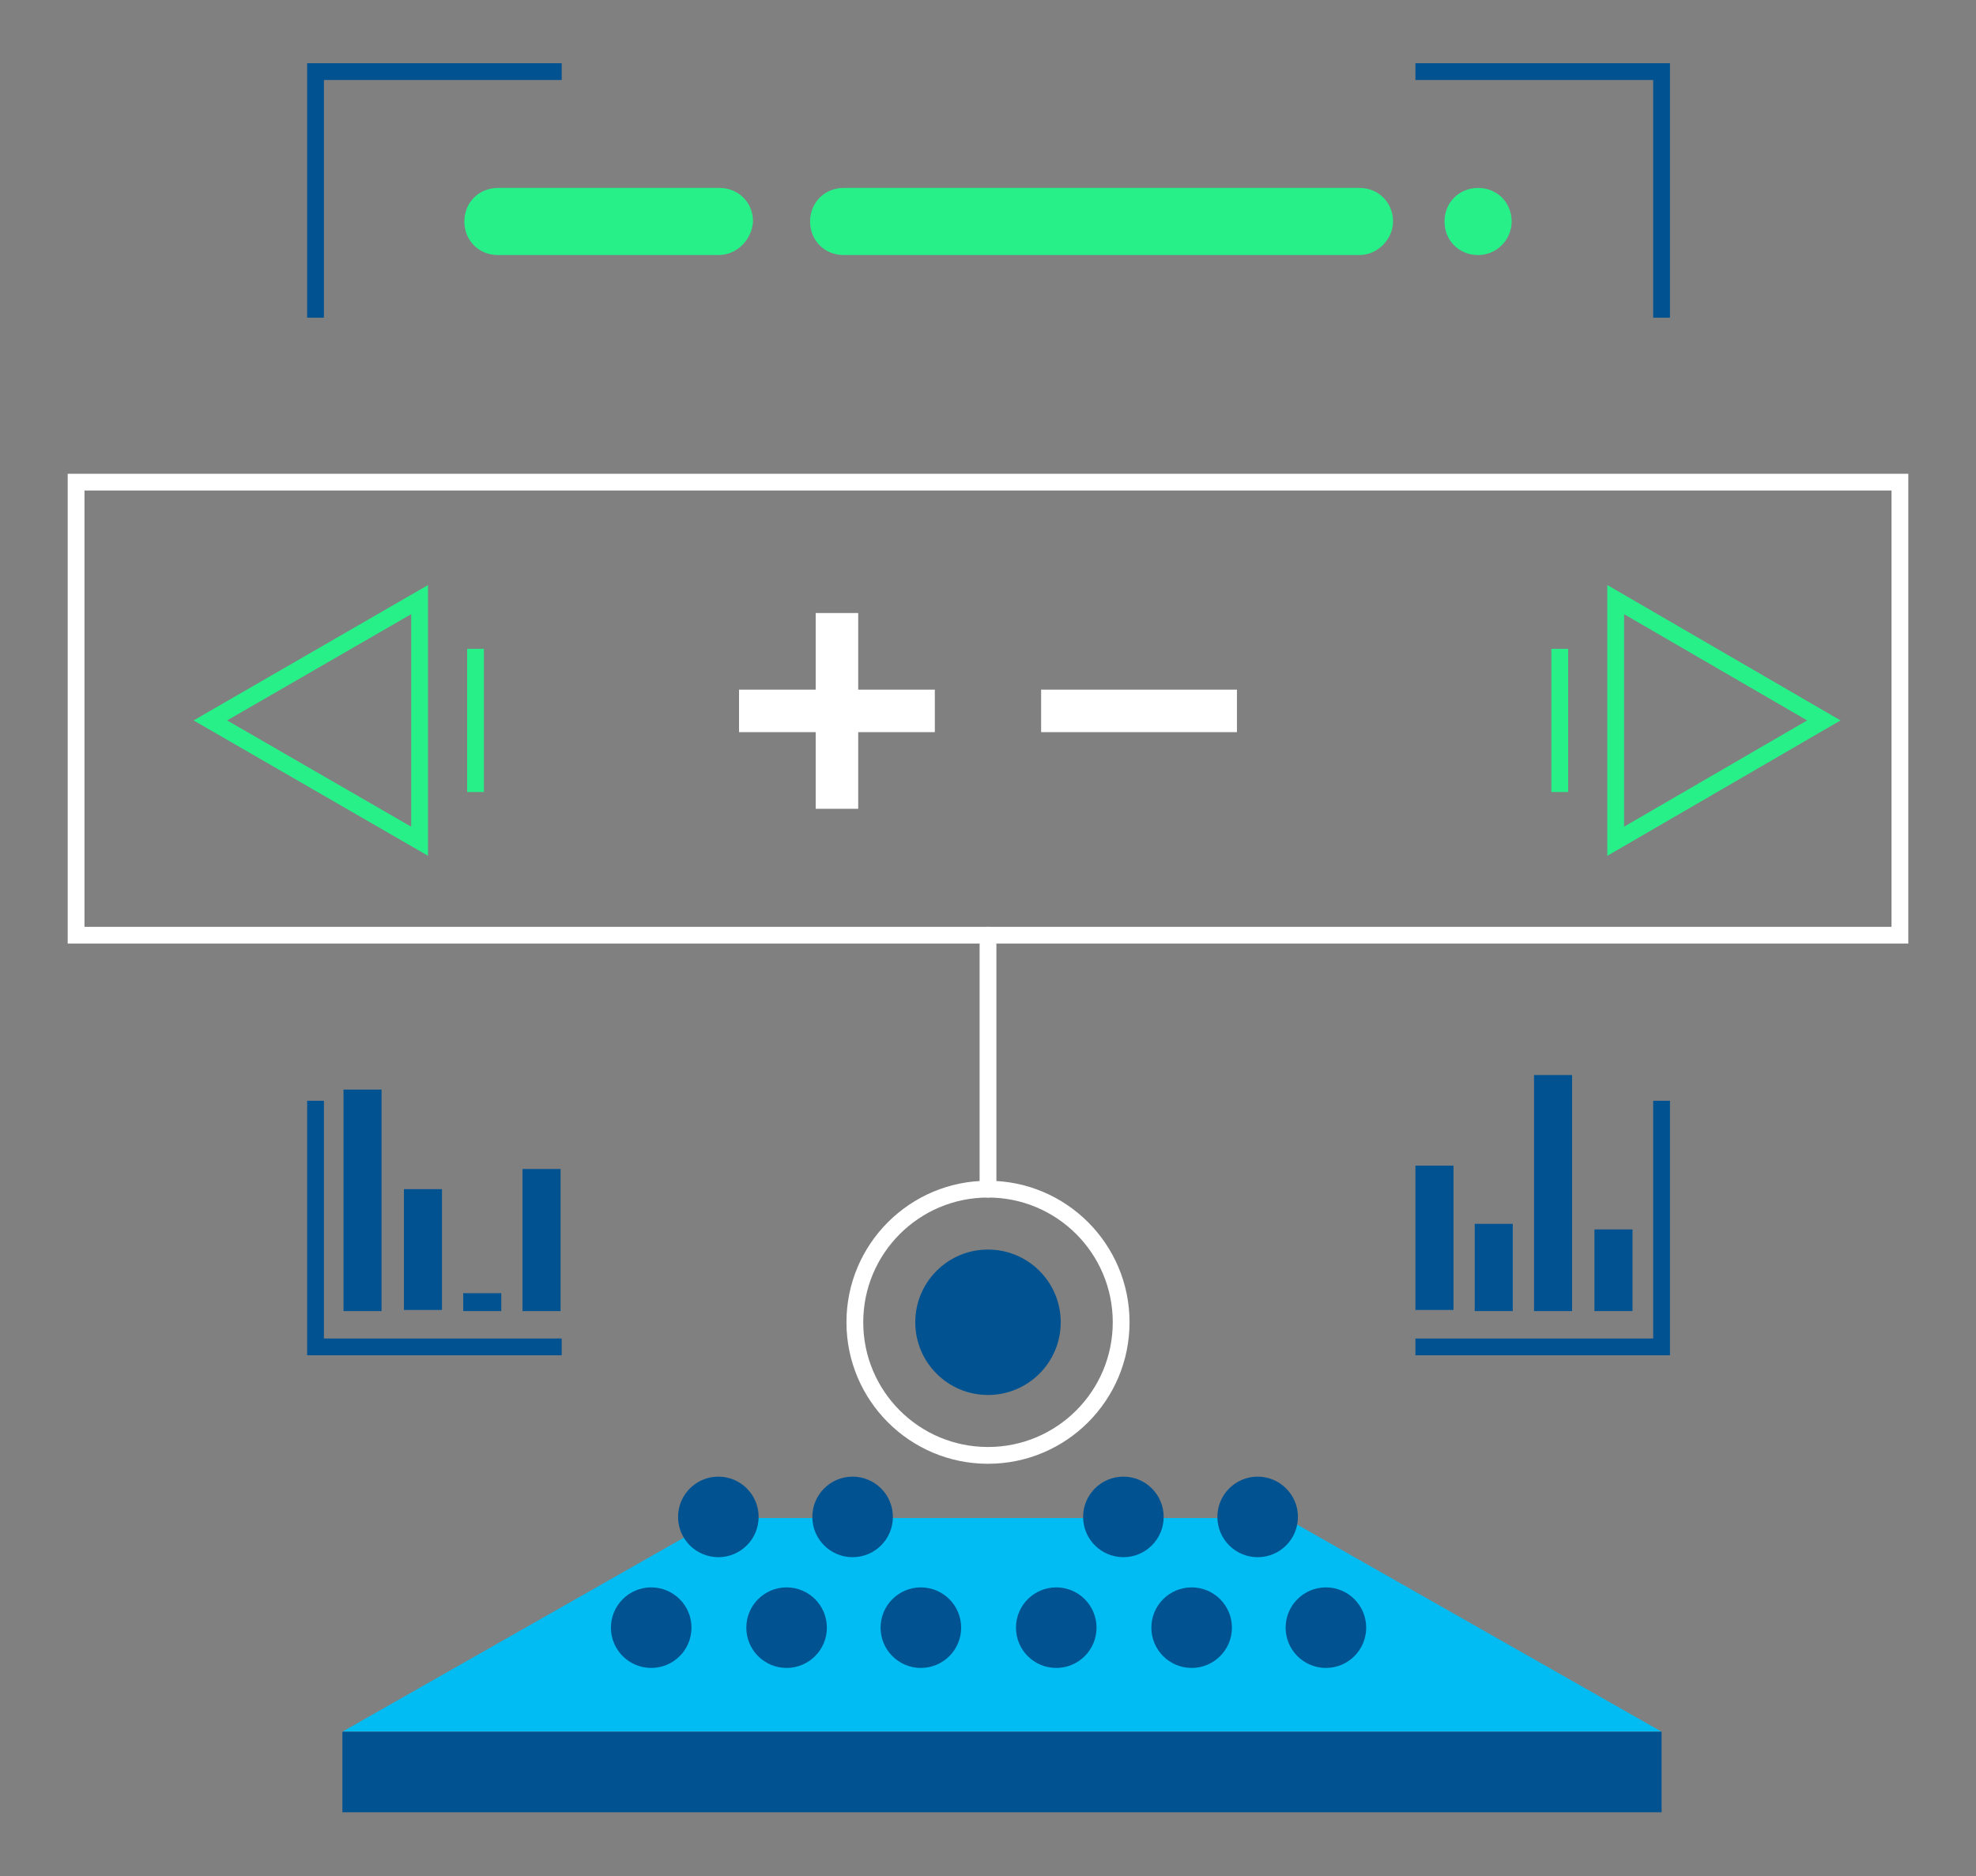 <svg id="Layer_1" xmlns="http://www.w3.org/2000/svg" viewBox="0 0 176.6 167.7"><rect x="0" y="0" width="176.6" height="167.7" fill="#808080" stroke="none"/><style>.st0{fill:none;stroke:#005291;stroke-width:1.5;stroke-miterlimit:10}.st1{fill:#00bcf2}.st2{fill:#005291}.st3{fill:none;stroke:#fff;stroke-width:1.5;stroke-linecap:round;stroke-miterlimit:10}.st4{fill:#fff}.st5{fill:#27f089}.st6{fill:none;stroke:#27f089;stroke-width:1.5;stroke-miterlimit:10}</style><path class="st0" d="M28.2 28.4v-22h22m0 114h-22v-22m98.3-92h22v22m0 70v22h-22"/><path class="st1" d="M148.5 154.8H30.6l33.6-19.1h50.7z"/><path class="st2" d="M30.6 154.8h117.9v7.2H30.6z"/><path class="st3" d="M6.8 43.1h163v40.5H6.8z"/><circle class="st2" cx="64.2" cy="135.6" r="3.6"/><circle class="st2" cx="76.2" cy="135.6" r="3.6"/><circle class="st2" cx="100.4" cy="135.6" r="3.6"/><circle class="st2" cx="112.4" cy="135.6" r="3.6"/><circle class="st2" cx="58.2" cy="145.5" r="3.6"/><circle class="st2" cx="70.3" cy="145.5" r="3.6"/><circle class="st2" cx="82.3" cy="145.5" r="3.6"/><circle class="st2" cx="94.4" cy="145.5" r="3.6"/><circle class="st2" cx="106.5" cy="145.5" r="3.6"/><circle class="st2" cx="118.5" cy="145.5" r="3.6"/><path class="st3" d="M88.3 83.6v22.7"/><path class="st4" d="M72.9 54.8h3.8v17.5h-3.8z"/><path transform="rotate(90 74.8 63.548)" class="st4" d="M72.9 54.8h3.8v17.5h-3.8z"/><path transform="rotate(90 101.8 63.548)" class="st4" d="M99.9 54.8h3.8v17.5h-3.8z"/><path class="st5" d="M64.2 22.8H44.5c-1.7 0-3-1.3-3-3s1.3-3 3-3h19.8c1.7 0 3 1.3 3 3-.1 1.6-1.4 3-3.1 3zm57.3 0H75.4c-1.7 0-3-1.3-3-3s1.3-3 3-3h46.1c1.7 0 3 1.3 3 3 0 1.6-1.4 3-3 3zm10.6 0c-1.7 0-3-1.3-3-3s1.3-3 3-3 3 1.3 3 3c0 1.6-1.3 3-3 3z"/><path class="st6" d="M18.8 64.4l18.7 10.8V53.6z"/><circle class="st3" cx="88.3" cy="118.2" r="11.9"/><circle class="st2" cx="88.3" cy="118.2" r="6.5"/><path class="st6" d="M163 64.4l-18.6-10.8v21.6zM42.5 58v12.8M139.4 58v12.8"/><path class="st2" d="M126.5 104.2h3.4v12.9h-3.4zm5.3 5.2h3.4v7.8h-3.4zm5.3-13.3h3.4v21.1h-3.4zm5.4 13.8h3.4v7.3h-3.4zM30.7 97.4h3.4v19.8h-3.4zm5.4 8.9h3.4v10.8h-3.4zm5.3 9.3h3.4v1.6h-3.4zm5.3-11.1h3.4v12.7h-3.4z"/></svg>